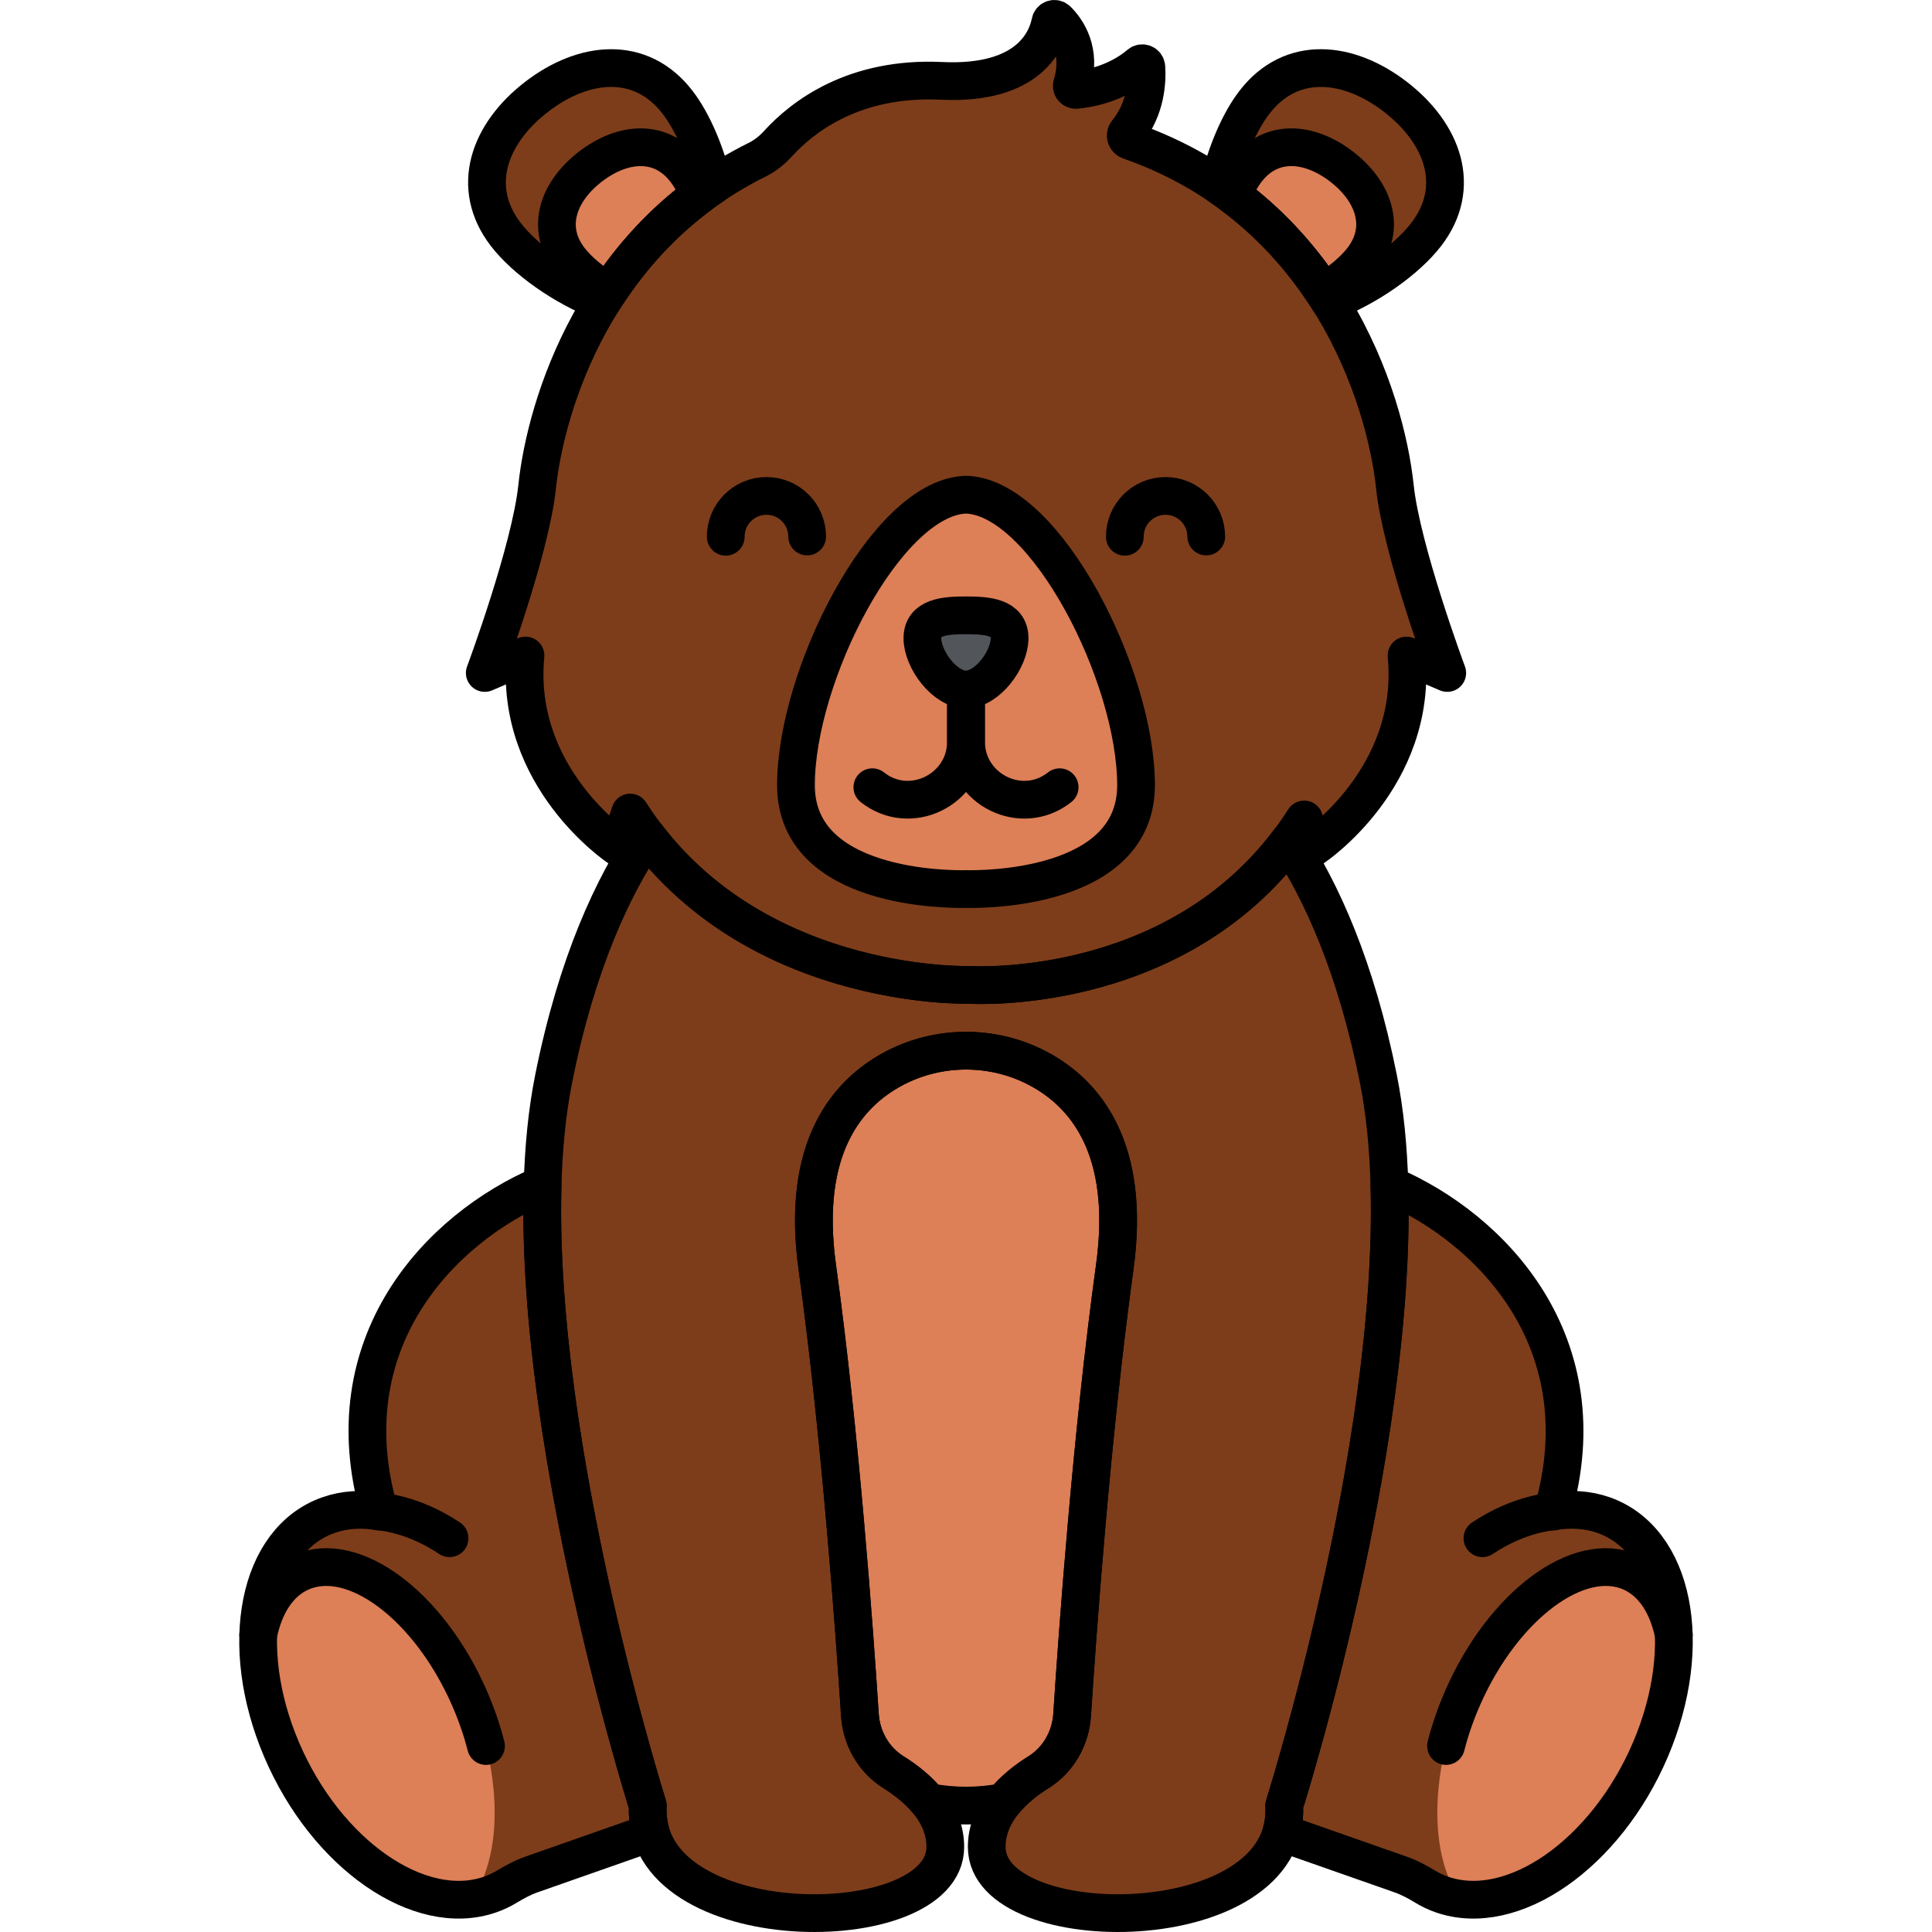 <?xml version="1.0" encoding="utf-8"?>
<!-- Generator: Adobe Illustrator 22.0.0, SVG Export Plug-In . SVG Version: 6.00 Build 0)  -->
<svg version="1.1" xmlns="http://www.w3.org/2000/svg" xmlns:xlink="http://www.w3.org/1999/xlink" x="0px" y="0px"
	 viewBox="0 0 256 256" style="enable-background:new 0 0 256 256;" xml:space="preserve">
<style type="text/css">
	.st0{fill:#F9BD55;}
	.st1{fill:#F4DBCE;}
	.st2{fill:#52565B;}
	.st3{fill:#FD605B;}
	.st4{fill:#F98080;}
	.st5{fill:#F9E63A;}
	.st6{fill:#039BE6;}
	.st7{fill:none;stroke:#000000;stroke-width:5;stroke-linecap:round;stroke-linejoin:round;stroke-miterlimit:10;}
	.st8{fill:#7D3D1A;}
	.st9{fill:#EAA250;}
	.st10{fill:#DD7F57;}
	.st11{fill:#FFC097;}
	.st12{fill:#F49667;}
	.st13{fill:#F89422;}
	.st14{fill:#E3E4E5;}
	.st15{fill:#6E7175;}
	.st16{fill:#46BAF9;}
	.st17{fill:#D9F3FF;}
	.st18{fill:#828487;}
	.st19{fill:#A8AEB2;}
	.st20{fill:#C9CDD1;}
	.st21{fill:#8CD8F9;}
	.st22{fill:#1AA7E5;}
	.st23{fill:#ACE7FC;}
	.st24{fill:#FFFFFF;}
	.st25{fill:#9E512B;}
	.st26{fill:#7ED5FC;}
	.st27{fill:#7CCC4E;}
	.st28{fill:#3AA03A;}
	.st29{fill:#FCB1B1;}
	.st30{fill:#F76E23;}
	.st31{fill:#C16A44;}
	.st32{fill:#B796EA;}
</style>
<g id="Layer_1">
</g>
<g id="Layer_2">
</g>
<g id="Layer_3">
	<g>
		<path class="st8" d="M86.035,242.019c-0.004-0.022-0.009-0.043-0.013-0.065c-0.049-0.248-0.089-0.501-0.12-0.757
			c-0.006-0.046-0.012-0.092-0.018-0.138c-0.025-0.236-0.041-0.476-0.051-0.719c-0.003-0.062-0.008-0.123-0.01-0.185
			c-0.007-0.297-0.004-0.598,0.013-0.906c0,0-14.944-47.135-13.938-82.3c-13.723,5.844-28.047,21.043-21.64,43.338
			c-2.32-0.401-4.596-0.274-6.717,0.467c-9.359,3.273-12.152,17.18-6.236,31.063s18.298,22.484,27.657,19.211
			c0.785-0.274,1.521-0.626,2.211-1.046c1.035-0.63,2.104-1.203,3.248-1.605l15.815-5.549l0,0
			C86.157,242.564,86.091,242.294,86.035,242.019z"/>
		<path class="st8" d="M212.46,200.753c-2.12-0.741-4.396-0.868-6.717-0.467c6.39-22.238-7.912-37.417-21.639-43.293
			c0.992,35.16-13.94,82.255-13.94,82.255c0.017,0.308,0.02,0.609,0.013,0.906c-0.002,0.063-0.007,0.124-0.01,0.186
			c-0.01,0.242-0.026,0.482-0.051,0.717c-0.005,0.047-0.012,0.094-0.018,0.141c-0.031,0.256-0.071,0.508-0.119,0.756
			c-0.004,0.022-0.009,0.043-0.013,0.065c-0.056,0.275-0.123,0.545-0.2,0.81l0,0l15.815,5.549c1.144,0.401,2.212,0.975,3.248,1.605
			c0.69,0.42,1.426,0.771,2.211,1.046c9.359,3.273,21.742-5.328,27.657-19.211S221.819,204.026,212.46,200.753z"/>
		<path class="st10" d="M216.114,208.331c-6.912-3.052-16.877,4.35-22.258,16.534c-0.961,2.176-1.711,4.358-2.254,6.49
			c0,0-3.53,12.086,1.783,20.233c8.991,1.267,19.877-7.02,25.31-19.771c2.243-5.264,3.231-10.53,3.087-15.221
			C220.973,212.64,219.065,209.634,216.114,208.331z"/>
		<path class="st10" d="M39.883,208.331c6.912-3.052,16.877,4.35,22.258,16.534c0.961,2.176,1.711,4.358,2.254,6.49
			c0,0,3.53,12.086-1.783,20.233c-8.991,1.267-19.877-7.02-25.31-19.771c-2.243-5.264-3.231-10.53-3.087-15.221
			C35.025,212.64,36.932,209.634,39.883,208.331z"/>
		<path class="st8" d="M176.216,39.99c5.134-1.971,10.198-5.594,12.756-8.913c4.841-6.281,2.213-13.402-4.068-18.243
			c-6.281-4.841-13.836-5.569-18.677,0.712c-1.999,2.594-3.781,6.719-4.755,11.006C167.916,28.909,172.706,34.361,176.216,39.99z"/>
		<path class="st8" d="M79.78,39.988c3.511-5.631,8.298-11.091,14.745-15.448c-0.974-4.283-2.755-8.402-4.752-10.993
			c-4.841-6.281-12.396-5.553-18.677-0.712c-6.281,4.841-8.909,11.962-4.068,18.243C69.586,34.395,74.648,38.017,79.78,39.988z"/>
		<path class="st8" d="M191.768,89.174c0,0-6.048-16.229-6.935-24.659c-1.246-11.834-9.044-36.752-35.181-45.873
			c-0.476-0.166-0.645-0.749-0.324-1.138c2.561-3.11,2.69-6.823,2.57-8.62c-0.03-0.446-0.55-0.665-0.891-0.376
			c-3.086,2.618-6.789,3.252-8.401,3.406c-0.381,0.036-0.677-0.327-0.565-0.693c1.364-4.489-0.719-7.343-1.949-8.561
			c-0.309-0.306-0.832-0.154-0.915,0.273c-0.467,2.377-2.798,8.337-14.443,7.782c-11.523-0.549-18.341,4.692-21.647,8.325
			c-0.792,0.87-1.718,1.608-2.772,2.13c-21.33,10.568-28,32.475-29.144,43.344c-0.887,8.43-6.935,24.659-6.935,24.659l5.394-2.312
			c-1.541,16.183,12.33,25.43,12.33,25.43l1.541-4.624l0,0C98.712,131.466,128.5,130.5,128.5,130.5s29.1,1.921,44.307-21.917
			l1.236,3.709c0,0,13.871-9.247,12.33-25.43L191.768,89.174z"/>
		<path class="st8" d="M182.639,142.945c-2.977-14.885-7.583-24.858-11.891-31.423C155.125,132.241,128.5,130.5,128.5,130.5
			s-27.069,0.861-42.777-19.682c-4.44,6.548-9.276,16.698-12.361,32.126c-6.986,34.929,12.475,96.304,12.475,96.304
			c-0.998,17.963,39.42,17.963,39.42,5.489c0-4.657-3.735-7.956-6.848-9.896c-2.638-1.645-4.268-4.505-4.469-7.607
			c-0.724-11.18-2.607-37.288-5.648-59.339c-2.19-15.876,4.027-23.043,10.087-26.278c5.98-3.193,13.266-3.193,19.245,0
			c6.06,3.235,12.277,10.402,10.087,26.278c-3.042,22.052-4.924,48.16-5.648,59.339c-0.201,3.103-1.83,5.963-4.469,7.607
			c-3.113,1.94-6.848,5.239-6.848,9.896c0,12.475,40.418,12.475,39.42-5.489C170.164,239.248,189.624,177.873,182.639,142.945z"/>
		<path class="st10" d="M137.593,234.841c2.638-1.645,4.268-4.505,4.469-7.607c0.724-11.18,2.607-37.288,5.649-59.339
			c2.19-15.876-4.027-23.043-10.087-26.278c-5.98-3.193-13.266-3.193-19.245,0c-6.06,3.235-12.277,10.402-10.087,26.278
			c3.042,22.052,4.924,48.16,5.649,59.339c0.201,3.103,1.83,5.963,4.469,7.607c1.562,0.974,3.281,2.291,4.606,3.949
			c1.634,0.291,3.296,0.459,4.987,0.459s3.352-0.167,4.987-0.459C134.312,237.131,136.03,235.815,137.593,234.841z"/>
		<path class="st10" d="M175.385,38.692c2.13-1.276,3.999-2.837,5.134-4.31c3.264-4.235,1.492-9.036-2.743-12.3
			c-4.235-3.264-9.329-3.755-12.593,0.48c-0.676,0.877-1.31,2.023-1.864,3.302C168.37,29.628,172.326,34.075,175.385,38.692z"/>
		<path class="st10" d="M80.616,38.692c3.06-4.619,7.008-9.071,12.061-12.837c-0.553-1.276-1.186-2.419-1.86-3.293
			c-3.264-4.235-8.358-3.744-12.593-0.48c-4.235,3.264-6.007,8.065-2.743,12.3C76.616,35.855,78.485,37.416,80.616,38.692z"/>
		<path class="st10" d="M128.203,65.557h-0.406c-10.459,0.596-22.329,24.001-22.329,38.486c0,13.881,20.338,13.809,22.532,13.76
			c2.194,0.048,22.532,0.121,22.532-13.76C150.532,89.558,138.662,66.153,128.203,65.557z"/>
		<path class="st2" d="M133.777,84.567c0,2.815-2.962,6.797-5.777,6.797s-5.777-3.981-5.777-6.797s2.962-3.032,5.777-3.032
			S133.777,81.752,133.777,84.567z"/>
		<path class="st7" d="M205.743,200.286c0,0-4.347,0.211-9.313,3.537"/>
		<path class="st7" d="M221.783,216.596c-0.81-3.956-2.718-6.962-5.669-8.265c-6.912-3.052-16.877,4.35-22.258,16.534
			c-0.961,2.176-1.711,4.358-2.254,6.49"/>
		<path class="st7" d="M50.257,200.286c0,0,4.347,0.211,9.313,3.537"/>
		<path class="st7" d="M34.217,216.596c0.81-3.956,2.718-6.962,5.669-8.265c6.912-3.052,16.877,4.35,22.258,16.534
			c0.961,2.177,1.711,4.358,2.254,6.491"/>
		<path class="st7" d="M212.46,200.753c-2.12-0.741-4.396-0.868-6.717-0.467c6.39-22.238-7.912-37.417-21.639-43.293
			c0.992,35.16-13.94,82.255-13.94,82.255c0.017,0.308,0.02,0.609,0.013,0.906c-0.002,0.063-0.007,0.124-0.01,0.186
			c-0.01,0.242-0.026,0.482-0.051,0.717c-0.005,0.047-0.012,0.094-0.018,0.141c-0.031,0.256-0.071,0.508-0.119,0.756
			c-0.004,0.022-0.009,0.043-0.013,0.065c-0.056,0.275-0.123,0.545-0.2,0.81l0,0l15.815,5.549c1.144,0.401,2.212,0.975,3.248,1.605
			c0.69,0.42,1.426,0.771,2.211,1.046c9.359,3.273,21.742-5.328,27.657-19.211S221.819,204.026,212.46,200.753z"/>
		<path class="st7" d="M86.035,242.019c-0.004-0.022-0.009-0.043-0.013-0.065c-0.049-0.248-0.089-0.501-0.12-0.757
			c-0.006-0.046-0.012-0.092-0.018-0.138c-0.025-0.236-0.041-0.476-0.051-0.719c-0.003-0.062-0.008-0.123-0.01-0.185
			c-0.007-0.297-0.004-0.598,0.013-0.906c0,0-14.944-47.135-13.938-82.3c-13.723,5.844-28.047,21.043-21.64,43.338
			c-2.32-0.401-4.596-0.274-6.717,0.467c-9.359,3.273-12.152,17.18-6.236,31.063s18.298,22.484,27.657,19.211
			c0.785-0.274,1.521-0.626,2.211-1.046c1.035-0.63,2.104-1.203,3.248-1.605l15.815-5.549l0,0
			C86.157,242.564,86.091,242.294,86.035,242.019z"/>
		<path class="st7" d="M191.768,89.174c0,0-6.048-16.229-6.935-24.659c-1.246-11.834-9.044-36.752-35.181-45.873
			c-0.476-0.166-0.645-0.749-0.324-1.138c2.561-3.11,2.69-6.823,2.57-8.62c-0.03-0.446-0.55-0.665-0.891-0.376
			c-3.086,2.618-6.789,3.252-8.401,3.406c-0.381,0.036-0.677-0.327-0.565-0.693c1.364-4.489-0.719-7.343-1.949-8.561
			c-0.309-0.306-0.832-0.154-0.915,0.273c-0.467,2.377-2.798,8.337-14.443,7.782c-11.523-0.549-18.341,4.692-21.647,8.325
			c-0.792,0.87-1.718,1.608-2.772,2.13c-21.33,10.568-28,32.475-29.144,43.344c-0.887,8.43-6.935,24.659-6.935,24.659l5.394-2.312
			c-1.541,16.183,12.33,25.43,12.33,25.43l1.541-4.624l0,0C98.712,131.466,128.5,130.5,128.5,130.5s29.1,1.921,44.307-21.917
			l1.236,3.709c0,0,13.871-9.247,12.33-25.43L191.768,89.174z"/>
		<path class="st7" d="M182.639,142.945c-2.977-14.885-7.583-24.858-11.891-31.423C155.125,132.241,128.5,130.5,128.5,130.5
			s-27.069,0.861-42.777-19.682c-4.44,6.548-9.276,16.698-12.361,32.126c-6.986,34.929,12.475,96.304,12.475,96.304
			c-0.998,17.963,39.42,17.963,39.42,5.489c0-4.657-3.735-7.956-6.848-9.896c-2.638-1.645-4.268-4.505-4.469-7.607
			c-0.724-11.18-2.607-37.288-5.648-59.339c-2.19-15.876,4.027-23.043,10.087-26.278c5.98-3.193,13.266-3.193,19.245,0
			c6.06,3.235,12.277,10.402,10.087,26.278c-3.042,22.052-4.924,48.16-5.648,59.339c-0.201,3.103-1.83,5.963-4.469,7.607
			c-3.113,1.94-6.848,5.239-6.848,9.896c0,12.475,40.418,12.475,39.42-5.489C170.164,239.248,189.624,177.873,182.639,142.945z"/>
		<path class="st7" d="M96.166,71.124c-0.01-2.979,2.398-5.402,5.377-5.411c2.979-0.01,5.402,2.398,5.411,5.377"/>
		<path class="st7" d="M149.046,71.124c-0.01-2.979,2.398-5.402,5.377-5.411c2.979-0.01,5.402,2.398,5.411,5.377"/>
		<path class="st7" d="M176.216,39.99c5.134-1.971,10.198-5.594,12.756-8.913c4.841-6.281,2.213-13.402-4.068-18.243
			c-6.281-4.841-13.836-5.569-18.677,0.712c-1.999,2.594-3.781,6.719-4.755,11.006C167.916,28.909,172.706,34.361,176.216,39.99z"/>
		<path class="st7" d="M79.78,39.988c3.511-5.631,8.298-11.091,14.745-15.448c-0.974-4.283-2.755-8.402-4.752-10.993
			c-4.841-6.281-12.396-5.553-18.677-0.712c-6.281,4.841-8.909,11.962-4.068,18.243C69.586,34.395,74.648,38.017,79.78,39.988z"/>
		<path class="st7" d="M115.59,104.312c5.006,3.981,12.41,0.324,12.41-6.073v-6.5"/>
		<path class="st7" d="M140.41,104.312c-5.006,3.981-12.41,0.324-12.41-6.073v-6.5"/>
		<path class="st7" d="M137.593,234.841c2.638-1.645,4.268-4.505,4.469-7.607c0.724-11.18,2.607-37.288,5.649-59.339
			c2.19-15.876-4.027-23.043-10.087-26.278c-5.98-3.193-13.266-3.193-19.245,0c-6.06,3.235-12.277,10.402-10.087,26.278
			c3.042,22.052,4.924,48.16,5.649,59.339c0.201,3.103,1.83,5.963,4.469,7.607c1.562,0.974,3.281,2.291,4.606,3.949
			c1.634,0.291,3.296,0.459,4.987,0.459s3.352-0.167,4.987-0.459C134.312,237.131,136.03,235.815,137.593,234.841z"/>
		<path class="st7" d="M175.385,38.692c2.13-1.276,3.999-2.837,5.134-4.31c3.264-4.235,1.492-9.036-2.743-12.3
			c-4.235-3.264-9.329-3.755-12.593,0.48c-0.676,0.877-1.31,2.023-1.864,3.302C168.37,29.628,172.326,34.075,175.385,38.692z"/>
		<path class="st7" d="M80.616,38.692c3.06-4.619,7.008-9.071,12.061-12.837c-0.553-1.276-1.186-2.419-1.86-3.293
			c-3.264-4.235-8.358-3.744-12.593-0.48c-4.235,3.264-6.007,8.065-2.743,12.3C76.616,35.855,78.485,37.416,80.616,38.692z"/>
		<path class="st7" d="M128.203,65.557h-0.406c-10.459,0.596-22.329,24.001-22.329,38.486c0,13.881,20.338,13.809,22.532,13.76
			c2.194,0.048,22.532,0.121,22.532-13.76C150.532,89.558,138.662,66.153,128.203,65.557z"/>
		<path class="st7" d="M133.777,84.567c0,2.815-2.962,6.797-5.777,6.797s-5.777-3.981-5.777-6.797s2.962-3.032,5.777-3.032
			S133.777,81.752,133.777,84.567z"/>
	</g>
</g>
<g id="Layer_4">
</g>
<g id="Layer_5">
</g>
<g id="Layer_6">
</g>
<g id="Layer_7">
</g>
<g id="Layer_8">
</g>
<g id="Layer_9">
</g>
<g id="Layer_10">
</g>
<g id="Layer_11">
</g>
<g id="Layer_12">
</g>
<g id="Layer_13">
</g>
<g id="Layer_14">
</g>
<g id="Layer_15">
</g>
<g id="Layer_16">
</g>
<g id="Layer_17">
</g>
<g id="Layer_18">
</g>
<g id="Layer_19">
</g>
<g id="Layer_20">
</g>
<g id="Layer_21">
</g>
<g id="Layer_22">
</g>
<g id="Layer_23">
</g>
<g id="Layer_24">
</g>
<g id="Layer_25">
</g>
<g id="Layer_26">
</g>
<g id="Layer_27">
</g>
<g id="Layer_28">
</g>
<g id="Layer_29">
</g>
<g id="Layer_30">
</g>
<g id="Layer_31">
</g>
<g id="Layer_32">
</g>
<g id="Layer_33">
</g>
<g id="Layer_34">
</g>
<g id="Layer_35">
</g>
<g id="Layer_36">
</g>
<g id="Layer_37">
</g>
<g id="Layer_38">
</g>
<g id="Layer_39">
</g>
<g id="Layer_40">
</g>
<g id="Layer_41">
</g>
<g id="Layer_42">
</g>
<g id="Layer_43">
</g>
<g id="Layer_44">
</g>
<g id="Layer_45">
</g>
<g id="Layer_46">
</g>
<g id="Layer_47">
</g>
<g id="Layer_48">
</g>
<g id="Layer_49">
</g>
<g id="Layer_50">
</g>
<g id="Layer_51">
</g>
<g id="Layer_52">
</g>
<g id="Layer_53">
</g>
<g id="Layer_54">
</g>
<g id="Layer_55">
</g>
<g id="Layer_56">
</g>
<g id="Layer_57">
</g>
<g id="Layer_58">
</g>
<g id="Layer_59">
</g>
<g id="Layer_60">
</g>
<g id="Layer_61">
</g>
<g id="Layer_62">
</g>
<g id="Layer_63">
</g>
<g id="Layer_64">
</g>
<g id="Layer_65">
</g>
<g id="Layer_66">
</g>
<g id="Layer_67">
</g>
<g id="Layer_68">
</g>
<g id="Layer_69">
</g>
<g id="Layer_70">
</g>
<g id="Layer_71">
</g>
<g id="Layer_72">
</g>
<g id="Layer_73">
</g>
<g id="Layer_74">
</g>
<g id="Layer_75">
</g>
<g id="Layer_76">
</g>
<g id="Layer_77">
</g>
<g id="Layer_78">
</g>
<g id="Layer_79">
</g>
<g id="Layer_80">
</g>
<g id="Layer_81">
</g>
<g id="Layer_82">
</g>
<g id="Layer_83">
</g>
<g id="Layer_84">
</g>
<g id="Layer_85">
</g>
<g id="Layer_86">
</g>
<g id="Layer_87">
</g>
<g id="Layer_88">
</g>
<g id="Layer_89">
</g>
<g id="Layer_90">
</g>
<g id="Layer_91">
</g>
<g id="Layer_92">
</g>
<g id="Layer_93">
</g>
<g id="Layer_94">
</g>
<g id="Layer_95">
</g>
<g id="Layer_96">
</g>
<g id="Layer_97">
</g>
<g id="Layer_98">
</g>
<g id="Layer_99">
</g>
<g id="Layer_100">
</g>
</svg>
